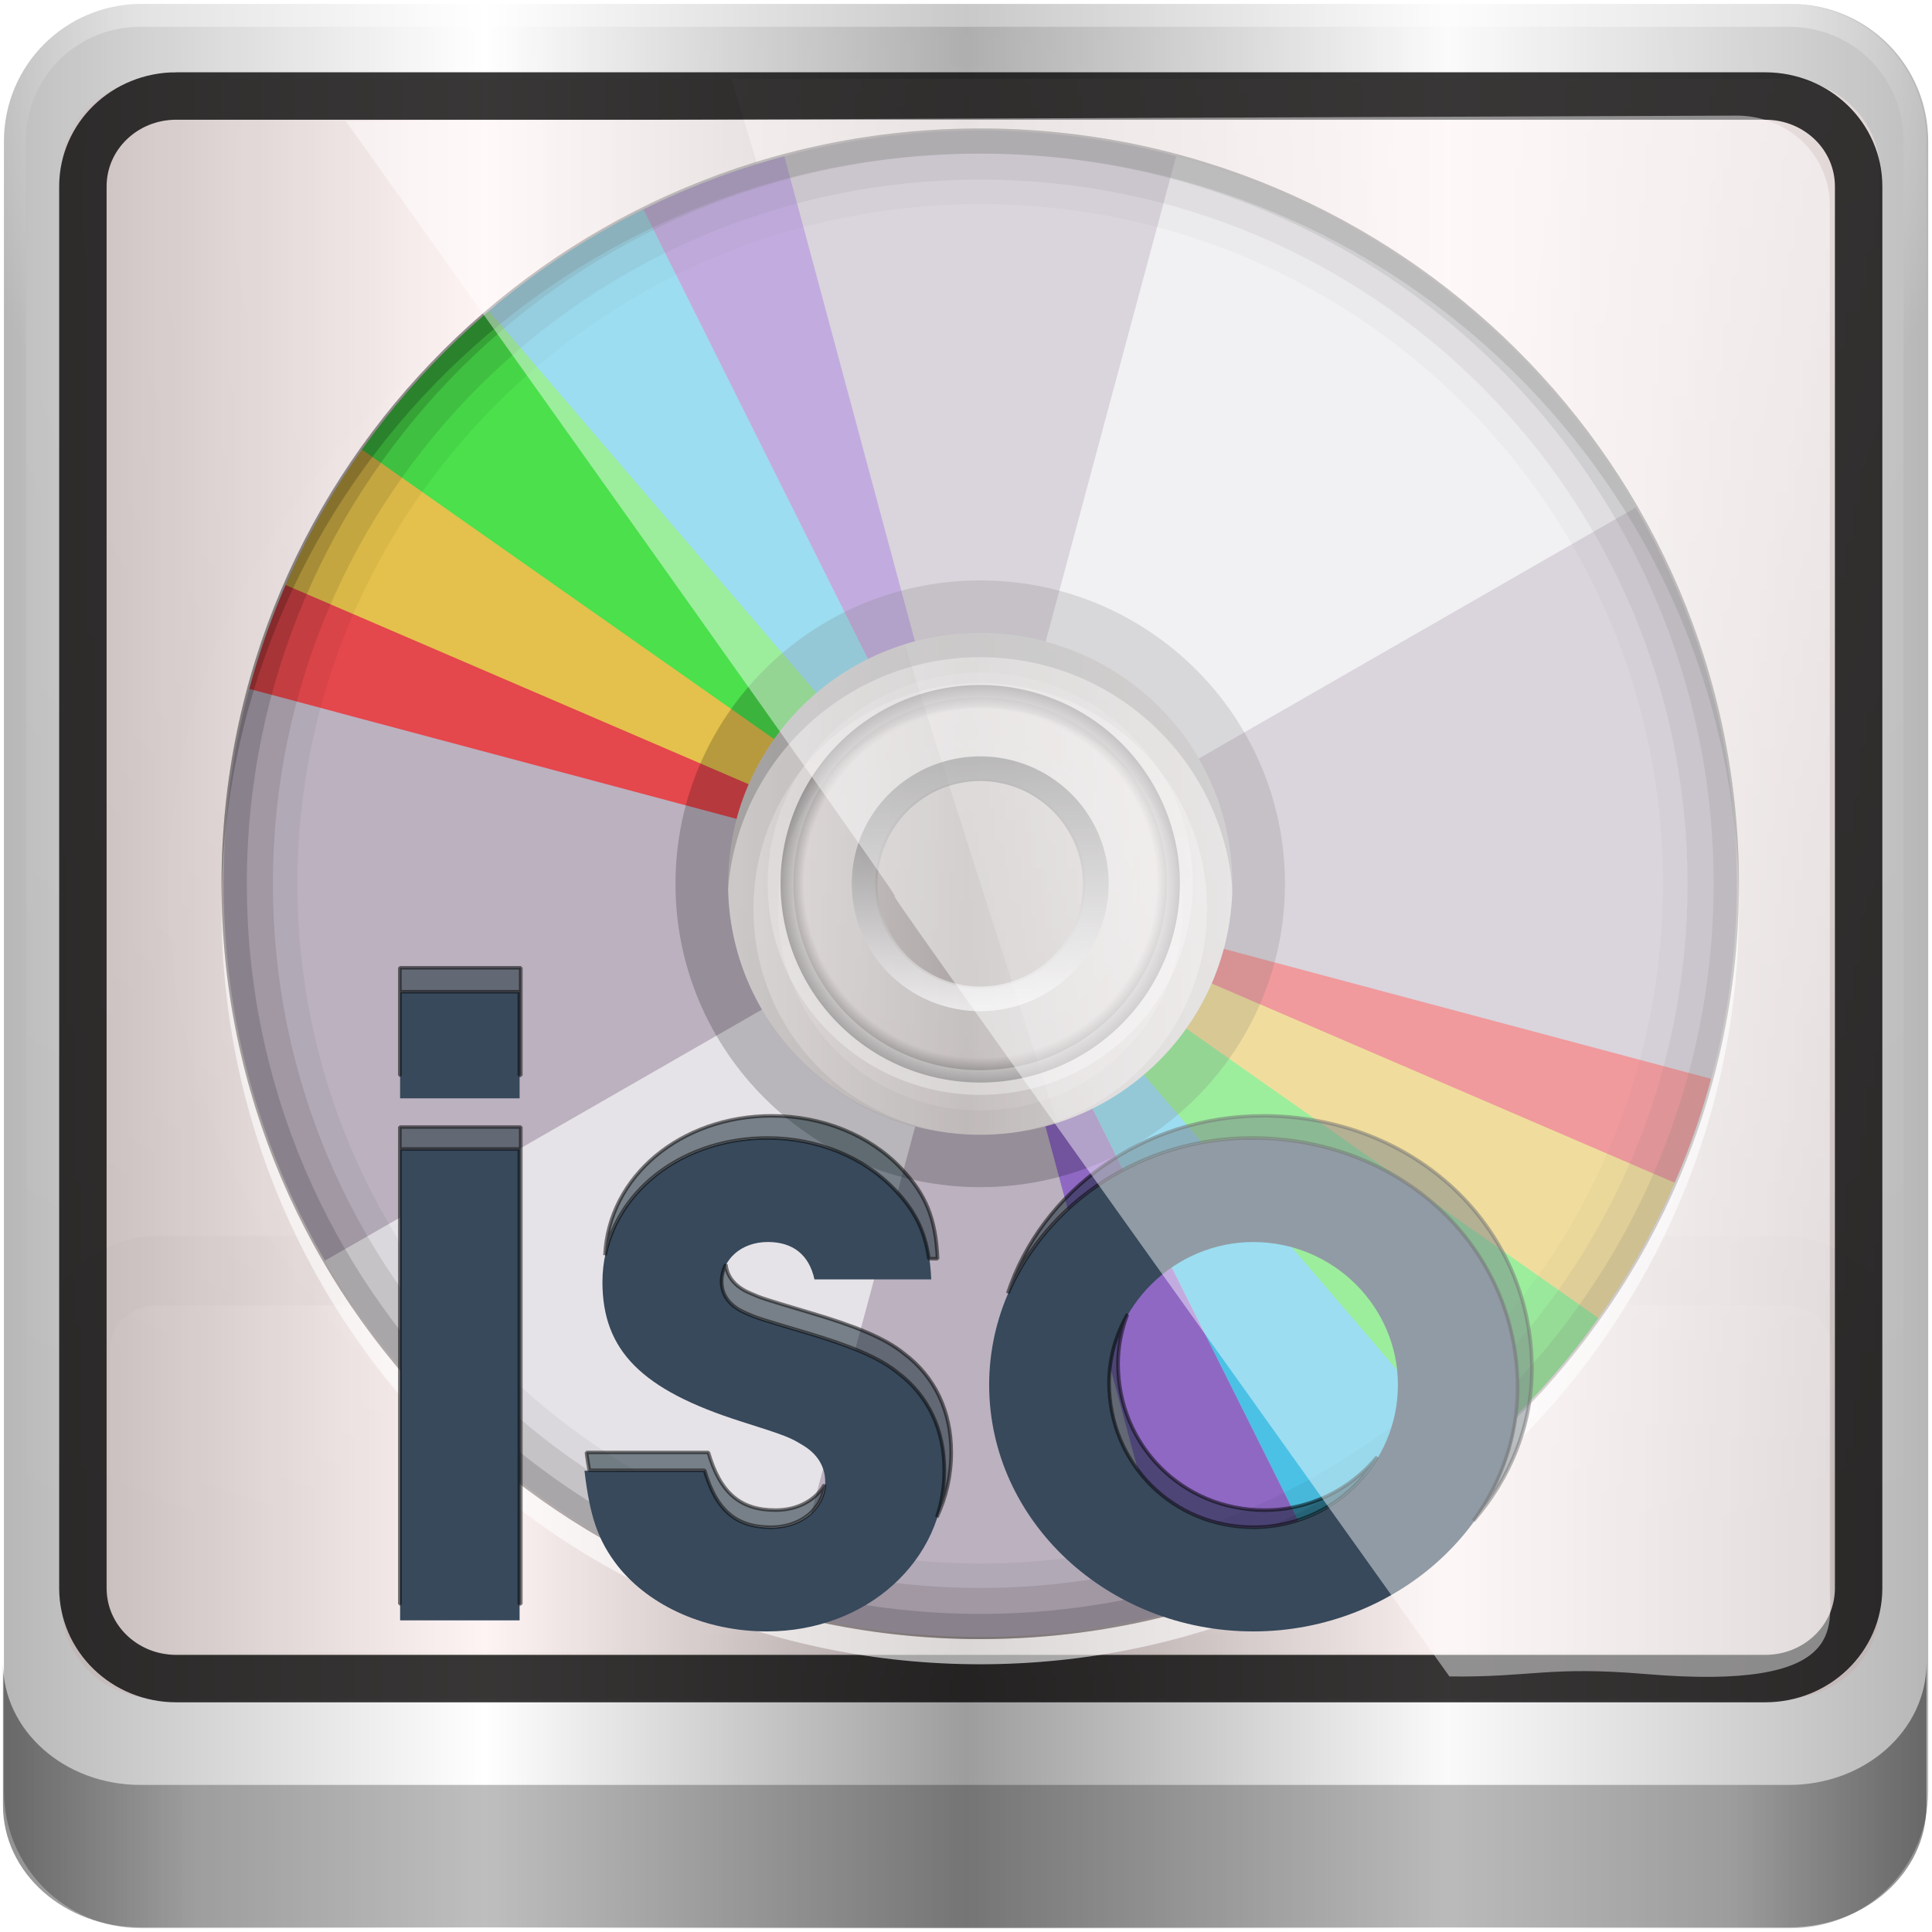 <?xml version="1.0" encoding="UTF-8" standalone="no"?>
<!-- Created with Inkscape (http://www.inkscape.org/) -->

<svg
   xmlns:dc="http://purl.org/dc/elements/1.1/"
   xmlns:cc="http://creativecommons.org/ns#"
   xmlns:rdf="http://www.w3.org/1999/02/22-rdf-syntax-ns#"
   xmlns:svg="http://www.w3.org/2000/svg"
   xmlns="http://www.w3.org/2000/svg"
   xmlns:xlink="http://www.w3.org/1999/xlink"
   xmlns:sodipodi="http://sodipodi.sourceforge.net/DTD/sodipodi-0.dtd"
   xmlns:inkscape="http://www.inkscape.org/namespaces/inkscape"
   width="96"
   height="96"
   id="svg2"
   version="1.1"
   inkscape:version="0.92.1 r15371"
   sodipodi:docname="isomaster.svg">
  <script
     xlink:href=""
     id="script2985" />
  <defs
     id="defs4">
    <filter
       id="filter3832-0"
       style="color-interpolation-filters:sRGB">
      <feGaussianBlur
         id="feGaussianBlur3834-4"
         stdDeviation="0.769" />
    </filter>
    <linearGradient
       id="linearGradient4370-2">
      <stop
         id="stop4372-3"
         style="stop-color:#2a7fff;stop-opacity:1"
         offset="0" />
      <stop
         id="stop4374-7"
         style="stop-color:#003380;stop-opacity:1"
         offset="1" />
    </linearGradient>
    <linearGradient
       id="linearGradient3266-4">
      <stop
         id="stop2807-3"
         style="stop-color:#ffffff;stop-opacity:1"
         offset="0" />
      <stop
         id="stop2809-4"
         style="stop-color:#000000;stop-opacity:0"
         offset="1" />
    </linearGradient>
    <filter
       id="filter4365"
       style="color-interpolation-filters:sRGB">
      <feGaussianBlur
         id="feGaussianBlur4367"
         stdDeviation="0.769" />
    </filter>
    <linearGradient
       id="linearGradient4370">
      <stop
         id="stop4372"
         style="stop-color:#2a7fff;stop-opacity:1"
         offset="0" />
      <stop
         id="stop4374"
         style="stop-color:#003380;stop-opacity:1"
         offset="1" />
    </linearGradient>
    <linearGradient
       id="linearGradient4377">
      <stop
         id="stop4379"
         style="stop-color:#ffffff;stop-opacity:1"
         offset="0" />
      <stop
         id="stop4381"
         style="stop-color:#000000;stop-opacity:0"
         offset="1" />
    </linearGradient>
    <linearGradient
       id="linearGradient3362">
      <stop
         id="stop3364"
         style="stop-color:#4d4d4d;stop-opacity:1"
         offset="0" />
      <stop
         id="stop3366"
         style="stop-color:#ffffff;stop-opacity:1"
         offset="1" />
    </linearGradient>
    <linearGradient
       id="linearGradient3342">
      <stop
         id="stop3344"
         style="stop-color:#000000;stop-opacity:0"
         offset="0" />
      <stop
         id="stop3350"
         style="stop-color:#000000;stop-opacity:0"
         offset="0.85" />
      <stop
         id="stop3346"
         style="stop-color:#000000;stop-opacity:1"
         offset="1" />
    </linearGradient>
    <linearGradient
       id="linearGradient3330">
      <stop
         id="stop3332"
         style="stop-color:#ffffff;stop-opacity:0.203"
         offset="0" />
      <stop
         id="stop3334"
         style="stop-color:#ffffff;stop-opacity:0.68"
         offset="1" />
    </linearGradient>
    <clipPath
       id="clipPath4031">
      <path
         d="M 48,32 C 28.118,32 12,48.118 12,68 12,87.882 28.118,104 48,104 67.882,104 84,87.882 84,68 84,48.118 67.882,32 48,32 Z m 0,24 c 6.627,0 12,5.373 12,12 0,6.627 -5.373,12 -12,12 -6.627,0 -12,-5.373 -12,-12 0,-6.627 5.373,-12 12,-12 z"
         inkscape:connector-curvature="0"
         id="path4033"
         style="fill:#bbb1bf;fill-opacity:1;stroke:none" />
    </clipPath>
    <filter
       x="-0.19"
       y="-0.171"
       width="1.381"
       height="1.341"
       id="filter4035"
       style="color-interpolation-filters:sRGB">
      <feGaussianBlur
         id="feGaussianBlur4037"
         stdDeviation="4.948" />
    </filter>
    <clipPath
       id="clipPath4187">
      <path
         d="m 51.2,108.8 c -21.208,0 -38.4,17.192 -38.4,38.4 0,21.208 17.192,38.4 38.4,38.4 21.208,0 38.4,-17.192 38.4,-38.4 0,-21.208 -17.192,-38.4 -38.4,-38.4 z m 0,25.6 c 7.069,0 12.8,5.731 12.8,12.8 0,7.069 -5.731,12.8 -12.8,12.8 -7.069,0 -12.8,-5.731 -12.8,-12.8 0,-7.069 5.731,-12.8 12.8,-12.8 z"
         inkscape:connector-curvature="0"
         id="path4189"
         style="fill:#bbb1bf;fill-opacity:1;stroke:none;stroke-width:1.067" />
    </clipPath>
    <filter
       x="-0.18"
       y="-0.18"
       width="1.36"
       height="1.36"
       id="filter4195"
       style="color-interpolation-filters:sRGB">
      <feGaussianBlur
         id="feGaussianBlur4197"
         stdDeviation="5.216" />
    </filter>
    <linearGradient
       id="linearGradient4042">
      <stop
         id="stop4044"
         style="stop-color:#ffaaaa;stop-opacity:1"
         offset="0" />
      <stop
         id="stop4046"
         style="stop-color:#ff7777;stop-opacity:1"
         offset="1" />
    </linearGradient>
    <linearGradient
       inkscape:collect="always"
       id="linearGradient3888-8-4-8-4-6-9-0-8-7-9">
      <stop
         style="stop-color:#ffffff;stop-opacity:1;"
         offset="0"
         id="stop3890-4-7-9-5-7-0-8-8-8-6" />
      <stop
         style="stop-color:#ffffff;stop-opacity:0;"
         offset="1"
         id="stop3892-5-8-2-8-3-3-3-06-4-4" />
    </linearGradient>
    <linearGradient
       inkscape:collect="always"
       id="linearGradient3888-8-4-8-6">
      <stop
         style="stop-color:#ffffff;stop-opacity:1;"
         offset="0"
         id="stop3890-4-7-9-7" />
      <stop
         style="stop-color:#ffffff;stop-opacity:0;"
         offset="1"
         id="stop3892-5-8-2-7" />
    </linearGradient>
    <linearGradient
       id="linearGradient4091-0-3-0-7">
      <stop
         style="stop-color:#ffffff;stop-opacity:1;"
         offset="0"
         id="stop4093-3-6-4-2" />
      <stop
         id="stop4099-6-1-8-3"
         offset="0.8"
         style="stop-color:#ffffff;stop-opacity:1;" />
      <stop
         style="stop-color:#ffffff;stop-opacity:0;"
         offset="1"
         id="stop4095-1-0-7-9" />
    </linearGradient>
    <linearGradient
       id="linearGradient3832-0-6-1-1">
      <stop
         style="stop-color:#000000;stop-opacity:1;"
         offset="0"
         id="stop3834-6-3-7-1" />
      <stop
         id="stop3872-2-4"
         offset="0.1"
         style="stop-color:#000000;stop-opacity:0.588;" />
      <stop
         style="stop-color:#000000;stop-opacity:0.588;"
         offset="0.9"
         id="stop3844-6-2-7-6" />
      <stop
         style="stop-color:#000000;stop-opacity:1;"
         offset="1"
         id="stop3836-5-0-2-9" />
    </linearGradient>
    <linearGradient
       gradientTransform="matrix(1.135,0,0,1.134,-40.037,-46.788)"
       y2="47"
       x2="90"
       y1="47"
       x1="6"
       gradientUnits="userSpaceOnUse"
       id="linearGradient5021"
       xlink:href="#linearGradient6139-0"
       inkscape:collect="always" />
    <linearGradient
       id="linearGradient6139-0">
      <stop
         id="stop6141-2"
         offset="0"
         style="stop-color:#b7b7b7;stop-opacity:1;" />
      <stop
         style="stop-color:#ffffff;stop-opacity:1;"
         offset="0.25"
         id="stop6151-0" />
      <stop
         style="stop-color:#9d9d9d;stop-opacity:1;"
         offset="0.5"
         id="stop6147-1" />
      <stop
         id="stop6149-4"
         offset="0.75"
         style="stop-color:#fafafa;stop-opacity:1;" />
      <stop
         id="stop6143-4"
         offset="1"
         style="stop-color:#b7b7b7;stop-opacity:1;" />
    </linearGradient>
    <linearGradient
       inkscape:collect="always"
       xlink:href="#linearGradient6139-0"
       id="linearGradient4788"
       gradientUnits="userSpaceOnUse"
       gradientTransform="matrix(1.143,0,0,1.143,-32.183,-24.606)"
       x1="6"
       y1="47"
       x2="90"
       y2="47" />
    <radialGradient
       inkscape:collect="always"
       xlink:href="#linearGradient3888-8-4-8-6"
       id="radialGradient4790"
       gradientUnits="userSpaceOnUse"
       gradientTransform="matrix(0,1.729,-2.174,0,171.375,-259.239)"
       cx="158"
       cy="6.213"
       fx="158"
       fy="6.213"
       r="41" />
    <radialGradient
       inkscape:collect="always"
       xlink:href="#linearGradient4091-0-3-0-7"
       id="radialGradient4792"
       gradientUnits="userSpaceOnUse"
       gradientTransform="matrix(-1.144,0,0,-0.933,212.762,-20.401)"
       cx="48"
       cy="-27"
       fx="48"
       fy="-27"
       r="42" />
    <linearGradient
       inkscape:collect="always"
       xlink:href="#linearGradient3832-0-6-1-1"
       id="linearGradient4794"
       gradientUnits="userSpaceOnUse"
       gradientTransform="matrix(1.067,0,0,0.948,213.333,9.539)"
       x1="-94"
       y1="82.984"
       x2="-10.188"
       y2="82.984" />
    <linearGradient
       inkscape:collect="always"
       xlink:href="#linearGradient3888-8-4-8-4-6-9-0-8-7-9"
       id="linearGradient4796"
       gradientUnits="userSpaceOnUse"
       gradientTransform="matrix(1.194,0,0,1.154,-34.38,-24.386)"
       x1="62"
       y1="8"
       x2="62"
       y2="68" />
    <radialGradient
       inkscape:collect="always"
       xlink:href="#linearGradient4042"
       id="radialGradient4798"
       gradientUnits="userSpaceOnUse"
       gradientTransform="matrix(1.007,0,0,0.897,8.118,24.913)"
       cx="14.693"
       cy="0.381"
       fx="14.693"
       fy="0.381"
       r="45.056" />
    <linearGradient
       inkscape:collect="always"
       xlink:href="#linearGradient3362"
       id="linearGradient4800"
       gradientUnits="userSpaceOnUse"
       x1="25.22"
       y1="61.922"
       x2="94.568"
       y2="61.922"
       gradientTransform="matrix(0,0.148,-0.171,0,59.721,45.929)" />
    <radialGradient
       inkscape:collect="always"
       xlink:href="#linearGradient3342"
       id="radialGradient4802"
       gradientUnits="userSpaceOnUse"
       gradientTransform="matrix(0,0.255,-0.247,0,64.444,39.495)"
       cx="59.894"
       cy="61.922"
       fx="59.894"
       fy="61.922"
       r="33.714" />
    <linearGradient
       inkscape:collect="always"
       xlink:href="#linearGradient3330"
       id="linearGradient4804"
       gradientUnits="userSpaceOnUse"
       x1="26.18"
       y1="61.922"
       x2="93.608"
       y2="61.922"
       gradientTransform="matrix(0,0.255,-0.295,0,67.412,39.495)" />
  </defs>
  <sodipodi:namedview
     id="base"
     pagecolor="#ffffff"
     bordercolor="#666666"
     borderopacity="1.0"
     inkscape:pageopacity="0.0"
     inkscape:pageshadow="2"
     inkscape:zoom="5.7196928"
     inkscape:cx="49.896651"
     inkscape:cy="52.980148"
     inkscape:current-layer="g964"
     showgrid="true"
     inkscape:document-units="px"
     inkscape:grid-bbox="true"
     inkscape:showpageshadow="false"
     gridtolerance="1"
     guidetolerance="1"
     objecttolerance="1"
     inkscape:window-width="1280"
     inkscape:window-height="971"
     inkscape:window-x="0"
     inkscape:window-y="27"
     inkscape:window-maximized="1"
     inkscape:pagecheckerboard="true" />
  <g
     id="layer1"
     inkscape:label="Layer 1"
     inkscape:groupmode="layer"
     transform="translate(0,27.733)">
    <g
       id="g4742"
       transform="translate(25.486,-9.002)">
      <g
         id="g964"
         transform="matrix(0.996,0,0,0.996,-0.066,0.281)">
        <path
           inkscape:connector-curvature="0"
           id="rect4251-1"
           d="m 63.817,-18.891 h -82.286 c -3.799,0 -6.857,3.058 -6.857,6.857 v 82.286 c 0,3.799 3.058,6.857 6.857,6.857 h 82.286 c 3.799,0 6.857,-3.058 6.857,-6.857 v -82.286 c 0,-3.799 -3.058,-6.857 -6.857,-6.857 z"
           style="display:inline;fill:url(#linearGradient4788);fill-opacity:1;fill-rule:nonzero;stroke:none;stroke-width:1.003" />
        <g
           transform="matrix(1.071,0,0,1.071,-146.468,-24.034)"
           id="g3272">
          <path
             style="display:inline;opacity:0.2;fill:url(#radialGradient4790);fill-opacity:1;fill-rule:nonzero;stroke:none;stroke-width:1.067"
             d="m 119.467,5.867 c -2.973,0 -5.333,2.36 -5.333,5.333 v 22.1 7.467 41.167 c 1.142,1.737 3.09,2.9 5.333,2.9 H 123.733 192 h 4.267 c 2.243,0 4.191,-1.163 5.333,-2.9 V 40.767 33.3 11.2 c 0,-2.973 -2.36,-5.333 -5.333,-5.333 z"
             id="path3400-6"
             inkscape:connector-curvature="0"
             sodipodi:nodetypes="sscccsccscccsss" />
          <path
             style="display:inline;opacity:0.45;fill:url(#radialGradient4792);fill-opacity:1;fill-rule:nonzero;stroke:none;stroke-width:1.067"
             d="m 119.467,4.8 c -3.546,0 -6.4,2.854 -6.4,6.4 v 16 h 1.067 v -16 c 0,-2.973 2.36,-5.333 5.333,-5.333 h 76.8 c 2.973,0 5.333,2.36 5.333,5.333 v 16 h 1.067 v -16 c 0,-3.546 -2.854,-6.4 -6.4,-6.4 z"
             id="path4236-5"
             inkscape:connector-curvature="0" />
          <path
             inkscape:connector-curvature="0"
             id="path4242-5"
             d="m 113.067,82.072 v 0.948 0.948 0.948 1.897 1.897 c 0,3.152 2.854,5.69 6.4,5.69 h 76.8 c 3.546,0 6.4,-2.538 6.4,-5.69 V 86.813 84.917 83.968 83.02 82.072 c 0,3.152 -2.854,5.69 -6.4,5.69 h -76.8 c -3.546,0 -6.4,-2.538 -6.4,-5.69 z"
             style="opacity:0.431;fill:url(#linearGradient4794);fill-opacity:1;fill-rule:nonzero;stroke:none;stroke-width:1.067" />
        </g>
        <path
           inkscape:connector-curvature="0"
           id="path4972"
           d="m -17.671,42.571 c -1.891,0 -3.661,0.977 -4.774,2.417 v 16.054 c 0,2.558 2.129,4.618 4.774,4.618 h 81.158 c 2.645,0 4.774,-2.059 4.774,-4.618 v -16.054 c -1.113,-1.44 -2.883,-2.417 -4.774,-2.417 z m 0,3.463 h 81.158 c 1.364,0 2.387,0.99 2.387,2.309 v 12.699 c 0,1.319 -1.023,2.309 -2.387,2.309 h -81.158 c -1.364,0 -2.387,-0.99 -2.387,-2.309 V 48.343 c 0,-1.319 1.023,-2.309 2.387,-2.309 z"
           style="color:#000000;font-style:normal;font-variant:normal;font-weight:normal;font-stretch:normal;font-size:medium;line-height:normal;font-family:Sans;-inkscape-font-specification:Sans;text-indent:0;text-align:start;text-decoration:none;text-decoration-line:none;letter-spacing:normal;word-spacing:normal;text-transform:none;writing-mode:lr-tb;direction:ltr;baseline-shift:baseline;text-anchor:start;display:inline;overflow:visible;visibility:visible;opacity:0.02;fill:#000000;fill-opacity:1;fill-rule:nonzero;stroke:none;stroke-width:6.019;marker:none;enable-background:accumulate" />
        <path
           inkscape:connector-curvature="0"
           id="path4974"
           d="m 10.973,-15.151 c 8.356,27.858 17.038,55.06 25.847,80.809 h 26.667 c 2.645,0 4.774,-2.059 4.774,-4.618 v -71.574 c 0,-2.558 -2.129,-4.618 -4.774,-4.618 z"
           style="color:#000000;display:inline;overflow:visible;visibility:visible;opacity:0.45;fill:url(#linearGradient4796);fill-opacity:1;fill-rule:nonzero;stroke:none;stroke-width:2.006;marker:none;enable-background:accumulate" />
        <path
           id="path4970"
           d="m -17.671,-15.151 h 81.158 c 2.645,0 4.774,2.059 4.774,4.618 v 71.574 c 0,2.558 -2.129,4.618 -4.774,4.618 h -81.158 c -2.645,0 -4.774,-2.059 -4.774,-4.618 v -71.574 c 0,-2.558 2.129,-4.618 4.774,-4.618 z"
           style="color:#000000;display:inline;overflow:visible;visibility:visible;opacity:0.084;fill:url(#radialGradient4798);fill-opacity:1;fill-rule:nonzero;stroke:none;stroke-width:2.006;marker:none;enable-background:accumulate"
           inkscape:connector-curvature="0"
           sodipodi:nodetypes="sssssssss" />
        <path
           sodipodi:nodetypes="sssssssss"
           inkscape:connector-curvature="0"
           style="color:#000000;display:inline;overflow:visible;visibility:visible;fill:none;stroke:#000000;stroke-width:2.366;stroke-opacity:0.776;marker:none;enable-background:accumulate"
           d="m -16.724,-14.298 h 79.264 c 2.583,0 4.663,2.012 4.663,4.512 V 60.143 c 0,2.499 -2.08,4.512 -4.663,4.512 h -79.264 c -2.583,0 -4.663,-2.012 -4.663,-4.512 V -9.787 c 0,-2.499 2.08,-4.512 4.663,-4.512 z"
           id="path4989" />
        <g
           style="display:inline"
           id="g3339"
           transform="matrix(1.241,0,0,1.189,-37.61,-40.126)">
          <path
             style="color:#000000;display:inline;overflow:visible;visibility:visible;opacity:0.05;fill:#000000;fill-opacity:1;fill-rule:nonzero;stroke:none;stroke-width:1.036;marker:none;enable-background:accumulate"
             id="path3736"
             d="m 49.146,36.817 c -10.092,0 -18.3,8.529 -18.3,19.015 0,10.486 8.209,19.015 18.3,19.015 10.092,0 18.3,-8.529 18.3,-19.015 0,-10.486 -8.209,-19.015 -18.3,-19.015 z m 0,10.564 c 4.51,0 8.133,3.764 8.133,8.451 0,4.687 -3.623,8.451 -8.133,8.451 -4.51,0 -8.133,-3.764 -8.133,-8.451 0,-4.687 3.623,-8.451 8.133,-8.451 z"
             inkscape:connector-curvature="0" />
          <path
             style="color:#000000;display:inline;overflow:visible;visibility:visible;opacity:0.3;fill:#000000;fill-opacity:1;fill-rule:nonzero;stroke:none;stroke-width:1.036;marker:none;enable-background:accumulate"
             id="path3725"
             inkscape:connector-curvature="0"
             d="m 49.146,38.93 c -8.984,0 -16.267,7.567 -16.267,16.902 0,9.335 7.283,16.902 16.267,16.902 8.984,0 16.267,-7.567 16.267,-16.902 0,-9.335 -7.283,-16.902 -16.267,-16.902 z m 0,6.338 c 5.615,0 10.167,4.73 10.167,10.564 0,5.834 -4.552,10.564 -10.167,10.564 -5.615,0 -10.167,-4.73 -10.167,-10.564 0,-5.834 4.552,-10.564 10.167,-10.564 z" />
          <path
             style="color:#000000;display:inline;overflow:visible;visibility:visible;opacity:0.1;fill:#000000;fill-opacity:1;fill-rule:nonzero;stroke:none;stroke-width:1.036;marker:none;enable-background:accumulate"
             id="path3732"
             d="m 49.146,37.841 c -9.554,0 -17.315,8.064 -17.315,17.992 0,9.927 7.761,17.992 17.315,17.992 9.554,0 17.315,-8.064 17.315,-17.992 0,-9.927 -7.761,-17.992 -17.315,-17.992 z m 0,8.517 c 5.045,0 9.118,4.233 9.118,9.474 0,5.242 -4.074,9.474 -9.118,9.474 -5.045,0 -9.118,-4.233 -9.118,-9.474 0,-5.242 4.074,-9.474 9.118,-9.474 z"
             inkscape:connector-curvature="0" />
          <path
             style="display:inline;fill:#bbb1bf;fill-opacity:1;stroke:none;stroke-width:1.036"
             id="path3978"
             inkscape:connector-curvature="0"
             d="m 49.146,23.174 c -16.797,0 -30.414,14.149 -30.414,31.602 0,17.453 13.617,31.602 30.414,31.602 16.797,0 30.414,-14.149 30.414,-31.602 0,-17.453 -13.617,-31.602 -30.414,-31.602 z m 0,21.068 c 5.599,0 10.138,4.716 10.138,10.534 0,5.818 -4.539,10.534 -10.138,10.534 -5.599,0 -10.138,-4.716 -10.138,-10.534 0,-5.818 4.539,-10.534 10.138,-10.534 z" />
          <path
             style="display:inline;opacity:0.3;fill:#ffffff;fill-opacity:1;stroke:none;stroke-width:1.036"
             id="path3992"
             inkscape:connector-curvature="0"
             d="m 49.146,44.242 c -5.599,0 -10.138,4.716 -10.138,10.534 0,5.818 4.539,10.534 10.138,10.534 5.599,0 10.138,-4.716 10.138,-10.534 0,-5.818 -4.539,-10.534 -10.138,-10.534 z m 0,6.145 c 2.333,0 4.224,1.965 4.224,4.389 0,2.424 -1.891,4.389 -4.224,4.389 -2.333,0 -4.224,-1.965 -4.224,-4.389 0,-2.424 1.891,-4.389 4.224,-4.389 z" />
          <path
             style="display:inline;opacity:0.6;fill:none;stroke:url(#linearGradient4800);stroke-width:1.036;stroke-linecap:round;stroke-linejoin:miter;stroke-miterlimit:4;stroke-dasharray:none;stroke-dashoffset:0;stroke-opacity:1"
             id="path4002-9"
             d="m 49.146,59.604 a 4.647,4.828 0 1 1 0,-9.656 4.647,4.828 0 1 1 0,9.656 z"
             inkscape:connector-curvature="0" />
          <path
             style="display:inline;opacity:0.5;fill:url(#radialGradient4802);fill-opacity:1;fill-rule:evenodd;stroke:url(#linearGradient4804);stroke-width:1.036;stroke-linecap:round;stroke-linejoin:miter;stroke-miterlimit:4;stroke-dasharray:none;stroke-dashoffset:0;stroke-opacity:1"
             id="path4010"
             d="m 49.146,63.115 a 8.026,8.339 0 1 1 0,-16.679 8.026,8.339 0 1 1 0,16.679 z"
             inkscape:connector-curvature="0" />
          <path
             style="display:inline;opacity:0.8;fill:#ffffff;fill-opacity:1;stroke:none;filter:url(#filter4035)"
             id="path4018"
             clip-path="url(#clipPath4031)"
             transform="matrix(0.845,0,0,0.878,8.594,-4.917)"
             inkscape:connector-curvature="0"
             d="M 57.312,33.219 48,68 79.188,50 C 74.414,41.731 66.535,35.69 57.312,33.219 Z M 48,68 16.812,86 c 4.774,8.269 12.653,14.31 21.875,16.781 z" />
          <g
             style="display:inline;opacity:0.6;filter:url(#filter4195)"
             id="g4175"
             clip-path="url(#clipPath4187)"
             transform="matrix(0.792,0,0,0.823,8.594,-66.366)">
            <path
               style="fill:#7137c8;fill-opacity:1;stroke:none;stroke-width:1.945"
               id="path4039"
               d="m 68.304,181.58 a 38.4,38.4 37.964 0 1 -7.166,2.711 l -9.939,-37.092 z"
               inkscape:connector-curvature="0" />
            <path
               style="fill:#00ccff;fill-opacity:1;stroke:none;stroke-width:1.945"
               id="path4041"
               d="m 76.199,176.348 a 38.4,38.4 31.514 0 1 -7.899,5.234 l -17.1,-34.382 z"
               inkscape:connector-curvature="0" />
            <path
               style="fill:#ffcc00;fill-opacity:1;stroke:none;stroke-width:1.945"
               id="path4043"
               d="m 86.497,162.323 a 38.4,38.4 17.712 0 1 -4.19,7.393 L 51.2,147.2 Z"
               inkscape:connector-curvature="0" />
            <path
               style="fill:#ff0000;fill-opacity:1;stroke:none;stroke-width:1.945"
               id="path4045"
               d="m 88.292,157.139 a 38.4,38.4 89.232 0 1 -1.843,5.296 L 51.2,147.2 Z"
               inkscape:connector-curvature="0" />
            <path
               style="fill:#00ff00;fill-opacity:1;stroke:none;stroke-width:1.945"
               id="path4144"
               d="m 82.578,169.336 a 38.4,38.4 31.514 0 1 -6.444,7.068 L 51.2,147.2 Z"
               inkscape:connector-curvature="0" />
            <path
               style="fill:#7137c8;fill-opacity:1;stroke:none;stroke-width:1.945"
               id="path4155"
               d="m 34.096,112.82 a 38.4,38.4 37.964 0 1 7.166,-2.711 L 51.2,147.2 Z"
               inkscape:connector-curvature="0" />
            <path
               style="fill:#00ccff;fill-opacity:1;stroke:none;stroke-width:1.945"
               id="path4157"
               d="m 26.201,118.052 a 38.4,38.4 31.514 0 1 7.899,-5.234 l 17.1,34.382 z"
               inkscape:connector-curvature="0" />
            <path
               style="fill:#ffcc00;fill-opacity:1;stroke:none;stroke-width:1.945"
               id="path4159"
               d="m 15.903,132.077 a 38.4,38.4 17.712 0 1 4.19,-7.393 L 51.2,147.2 Z"
               inkscape:connector-curvature="0" />
            <path
               style="fill:#ff0000;fill-opacity:1;stroke:none;stroke-width:1.945"
               id="path4161"
               d="m 14.108,137.261 a 38.4,38.4 89.232 0 1 1.843,-5.296 l 35.249,15.235 z"
               inkscape:connector-curvature="0" />
            <path
               style="fill:#00ff00;fill-opacity:1;stroke:none;stroke-width:1.945"
               id="path4163"
               d="m 19.822,125.064 a 38.4,38.4 31.514 0 1 6.444,-7.068 l 24.934,29.204 z"
               inkscape:connector-curvature="0" />
          </g>
          <path
             style="display:inline;opacity:0.2;fill:#000000;fill-opacity:1;stroke:none;stroke-width:1.036"
             id="path3986"
             inkscape:connector-curvature="0"
             d="m 49.146,42.047 c -6.766,0 -12.25,5.699 -12.25,12.729 0,7.03 5.485,12.729 12.25,12.729 6.766,0 12.25,-5.699 12.25,-12.729 0,-7.03 -5.485,-12.729 -12.25,-12.729 z m 0,2.195 c 5.599,0 10.138,4.716 10.138,10.534 0,5.818 -4.539,10.534 -10.138,10.534 -5.599,0 -10.138,-4.716 -10.138,-10.534 0,-5.818 4.539,-10.534 10.138,-10.534 z" />
          <path
             style="color:#000000;display:inline;overflow:visible;visibility:visible;opacity:0.6;fill:#ffffff;fill-opacity:1;fill-rule:nonzero;stroke:none;stroke-width:1.036;marker:none;enable-background:accumulate"
             id="path3738"
             inkscape:connector-curvature="0"
             d="m 18.646,55.304 c -0.003,0.178 0,0.35 0,0.528 0,17.503 13.655,31.692 30.5,31.692 16.845,0 30.5,-14.189 30.5,-31.692 0,-0.179 0.003,-0.35 0,-0.528 -0.275,17.256 -13.827,31.163 -30.5,31.163 -16.673,0 -30.225,-13.907 -30.5,-31.163 z" />
          <path
             style="color:#000000;display:inline;overflow:visible;visibility:visible;opacity:0.05;fill:#000000;fill-opacity:1;fill-rule:nonzero;stroke:none;stroke-width:1.036;marker:none;enable-background:accumulate"
             id="path3749"
             inkscape:connector-curvature="0"
             d="m 49.146,23.084 c -16.845,0 -30.5,14.189 -30.5,31.692 0,17.503 13.655,31.692 30.5,31.692 16.845,0 30.5,-14.189 30.5,-31.692 0,-17.503 -13.655,-31.692 -30.5,-31.692 z m 0,3.169 c 15.16,0 27.45,12.77 27.45,28.522 0,15.752 -12.29,28.522 -27.45,28.522 -15.16,0 -27.45,-12.77 -27.45,-28.522 0,-15.752 12.29,-28.522 27.45,-28.522 z" />
          <path
             style="color:#000000;display:inline;overflow:visible;visibility:visible;opacity:0.1;fill:#000000;fill-opacity:1;fill-rule:nonzero;stroke:none;stroke-width:1.036;marker:none;enable-background:accumulate"
             id="path3743"
             inkscape:connector-curvature="0"
             d="m 49.146,23.084 c -16.845,0 -30.5,14.189 -30.5,31.692 0,17.503 13.655,31.692 30.5,31.692 16.845,0 30.5,-14.189 30.5,-31.692 0,-17.503 -13.655,-31.692 -30.5,-31.692 z m 0,2.146 c 15.727,0 28.435,13.204 28.435,29.546 0,16.342 -12.708,29.546 -28.435,29.546 -15.727,0 -28.435,-13.204 -28.435,-29.546 0,-16.342 12.708,-29.546 28.435,-29.546 z" />
          <path
             style="color:#000000;display:inline;overflow:visible;visibility:visible;opacity:0.15;fill:#000000;fill-opacity:1;fill-rule:nonzero;stroke:none;stroke-width:1.036;marker:none;enable-background:accumulate"
             id="path3781"
             inkscape:connector-curvature="0"
             d="m 49.146,23.084 c -16.845,0 -30.5,14.189 -30.5,31.692 0,17.503 13.655,31.692 30.5,31.692 16.845,0 30.5,-14.189 30.5,-31.692 0,-17.503 -13.655,-31.692 -30.5,-31.692 z m 0,1.056 c 16.283,0 29.483,13.716 29.483,30.635 0,16.919 -13.2,30.635 -29.483,30.635 -16.283,0 -29.483,-13.716 -29.483,-30.635 0,-16.919 13.2,-30.635 29.483,-30.635 z" />
          <path
             style="color:#000000;display:inline;overflow:visible;visibility:visible;opacity:0.2;fill:#000000;fill-opacity:1;fill-rule:nonzero;stroke:none;stroke-width:1.036;marker:none;enable-background:accumulate"
             id="path3753"
             inkscape:connector-curvature="0"
             d="m 49.146,23.084 c -16.845,0 -30.5,14.189 -30.5,31.692 0,0.179 -0.003,0.35 0,0.528 0.275,-17.256 13.827,-31.163 30.5,-31.163 16.673,0 30.225,13.907 30.5,31.163 0.003,-0.178 0,-0.35 0,-0.528 0,-17.503 -13.655,-31.692 -30.5,-31.692 z" />
          <g
             id="g971"
             transform="matrix(0.836,0,0,0.836,9.536,14.628)">
            <g
               aria-label="iso"
               transform="matrix(0.902,0,0,0.891,2.326,5.872)"
               style="font-style:normal;font-variant:normal;font-weight:bold;font-stretch:normal;font-size:47.892px;line-height:16.035px;font-family:'URW Gothic L';-inkscape-font-specification:'URW Gothic L Bold';font-variant-ligatures:normal;font-variant-caps:normal;font-variant-numeric:normal;font-feature-settings:normal;text-align:start;writing-mode:lr-tb;text-anchor:start;opacity:1;fill:#37495b;fill-opacity:1;stroke:none;stroke-width:0.192;stroke-linecap:round;stroke-linejoin:bevel;stroke-miterlimit:4;stroke-dasharray:none;stroke-opacity:1;paint-order:stroke fill markers"
               id="text920">
              <path
                 d="m 19.023,88.8 h 6.37 V 62.268 h -6.37 z m 0,-29.406 h 6.37 v -5.987 h -6.37 z"
                 style="font-style:normal;font-variant:normal;font-weight:bold;font-stretch:normal;font-family:'URW Gothic L';-inkscape-font-specification:'URW Gothic L Bold';fill:#37495b;fill-opacity:1;stroke:none;stroke-width:0.192;stroke-opacity:1"
                 id="path931"
                 inkscape:connector-curvature="0" />
              <path
                 d="m 28.852,80.371 c 0.287,2.586 0.718,3.927 1.772,5.364 1.724,2.299 4.741,3.688 7.95,3.688 5.316,0 9.483,-3.975 9.483,-9.052 0,-2.299 -0.862,-4.215 -2.49,-5.508 -1.006,-0.862 -2.586,-1.533 -4.885,-2.251 -2.586,-0.814 -2.586,-0.814 -3.209,-1.102 -0.862,-0.383 -1.293,-1.006 -1.293,-1.772 0,-1.293 1.054,-2.251 2.442,-2.251 1.341,0 2.203,0.718 2.49,2.107 h 6.226 c -0.096,-2.251 -0.623,-3.592 -1.916,-5.029 -1.676,-1.868 -4.167,-2.921 -6.801,-2.921 -4.933,0 -8.812,3.544 -8.812,8.094 0,3.879 2.107,6.082 7.375,7.854 2.442,0.814 2.634,0.91 3.305,1.341 0.766,0.479 1.197,1.197 1.197,2.059 0,1.485 -1.245,2.586 -2.874,2.586 -1.868,0 -2.921,-0.958 -3.544,-3.209 z"
                 style="font-style:normal;font-variant:normal;font-weight:bold;font-stretch:normal;font-family:'URW Gothic L';-inkscape-font-specification:'URW Gothic L Bold';fill:#37495b;fill-opacity:1;stroke:none;stroke-width:0.192;stroke-opacity:1"
                 id="path933"
                 inkscape:connector-curvature="0" />
              <path
                 d="m 64.458,61.645 c -7.711,0 -14.032,6.274 -14.032,13.889 0,7.663 6.322,13.889 14.08,13.889 7.711,0 14.128,-6.226 14.128,-13.697 0,-7.902 -6.178,-14.08 -14.176,-14.08 z m 0.048,5.843 c 4.262,0 7.711,3.64 7.711,8.046 0,4.454 -3.448,8.046 -7.663,8.046 -4.31,0 -7.711,-3.592 -7.711,-8.142 0,-4.358 3.496,-7.95 7.663,-7.95 z"
                 style="font-style:normal;font-variant:normal;font-weight:bold;font-stretch:normal;font-family:'URW Gothic L';-inkscape-font-specification:'URW Gothic L Bold';fill:#37495b;fill-opacity:1;stroke:none;stroke-width:0.192;stroke-opacity:1"
                 id="path935"
                 inkscape:connector-curvature="0" />
            </g>
            <path
               style="font-style:normal;font-variant:normal;font-weight:bold;font-stretch:normal;font-size:48.511px;line-height:16.243px;font-family:'URW Gothic L';-inkscape-font-specification:'URW Gothic L Bold';font-variant-ligatures:normal;font-variant-caps:normal;font-variant-numeric:normal;font-feature-settings:normal;text-align:start;writing-mode:lr-tb;text-anchor:start;opacity:0.514;fill:#0e232e;fill-opacity:1;stroke:#020202;stroke-width:0.175;stroke-linecap:round;stroke-linejoin:bevel;stroke-miterlimit:4;stroke-dasharray:none;stroke-opacity:1;paint-order:stroke fill markers"
               d="m 19.471,52.238 v 5.4 h 0.007 v -4.196 h 5.742 v 4.196 h 0.067 v -5.4 z m 17.899,7.432 c -4.39,0 -7.858,3.039 -8.032,6.993 0.669,-3.393 3.862,-5.882 7.81,-5.882 2.375,0 4.621,0.939 6.132,2.603 0.952,1.045 1.437,2.04 1.632,3.459 h 0.418 c -0.087,-2.031 -0.57,-3.241 -1.751,-4.537 -1.531,-1.685 -3.804,-2.635 -6.21,-2.635 z m 23.594,0 c -5.751,0 -10.653,3.778 -12.257,8.905 1.875,-4.546 6.437,-7.795 11.734,-7.795 7.211,0 12.781,5.503 12.781,12.542 0,2.45 -0.789,4.745 -2.127,6.673 1.752,-2.112 2.815,-4.763 2.815,-7.622 0,-7.13 -5.642,-12.704 -12.946,-12.704 z M 19.471,60.232 v 23.937 h 0.007 V 61.335 H 25.22 V 84.169 H 25.287 V 60.232 Z m 15.679,6.897 c -0.128,0.258 -0.204,0.546 -0.204,0.86 0,0.683 0.389,1.237 1.166,1.579 0.561,0.256 0.561,0.256 2.893,0.981 2.073,0.64 3.497,1.237 4.404,2.005 1.468,1.152 2.245,2.859 2.245,4.906 0,0.823 -0.126,1.612 -0.359,2.354 0.445,-0.991 0.691,-2.089 0.691,-3.25 0,-2.074 -0.788,-3.803 -2.275,-4.969 C 42.792,70.817 41.35,70.213 39.25,69.565 36.889,68.831 36.889,68.83 36.32,68.57 35.594,68.252 35.206,67.748 35.15,67.129 Z m 19.303,2.524 c -0.556,1.015 -0.877,2.178 -0.877,3.412 0,4.053 3.065,7.253 6.951,7.253 2.526,0 4.74,-1.418 5.945,-3.531 -1.286,1.632 -3.241,2.672 -5.421,2.672 -3.936,0 -7.042,-3.24 -7.042,-7.345 0,-0.864 0.162,-1.691 0.443,-2.461 z m -26.006,6.911 c 0.038,0.335 0.087,0.603 0.132,0.896 h 5.546 c 0.561,2.005 1.512,2.858 3.196,2.858 1.405,0 2.482,-0.902 2.573,-2.138 -0.42,0.772 -1.292,1.279 -2.35,1.279 -1.706,0 -2.668,-0.864 -3.237,-2.895 z"
               id="text928"
               inkscape:connector-curvature="0" />
          </g>
        </g>
        <path
           id="path3816"
           d="M -8.274,-13.053 61.103,-13.32 c 2.583,-0.01 4.663,1.985 4.663,4.45 V 60.098 c 0,1.976 0.942,5.186 -9.194,4.329 -4.818,-0.407 -5.717,0.174 -9.784,0.121 -55.621,-77.873 0.178,-0.052 -55.061,-77.601 z"
           style="color:#000000;display:inline;overflow:visible;visibility:visible;fill:#ffffff;fill-opacity:0.45;stroke:none;stroke-width:2.288;marker:none;enable-background:accumulate"
           inkscape:connector-curvature="0"
           sodipodi:nodetypes="csssscc" />
      </g>
    </g>
  </g>
</svg>
